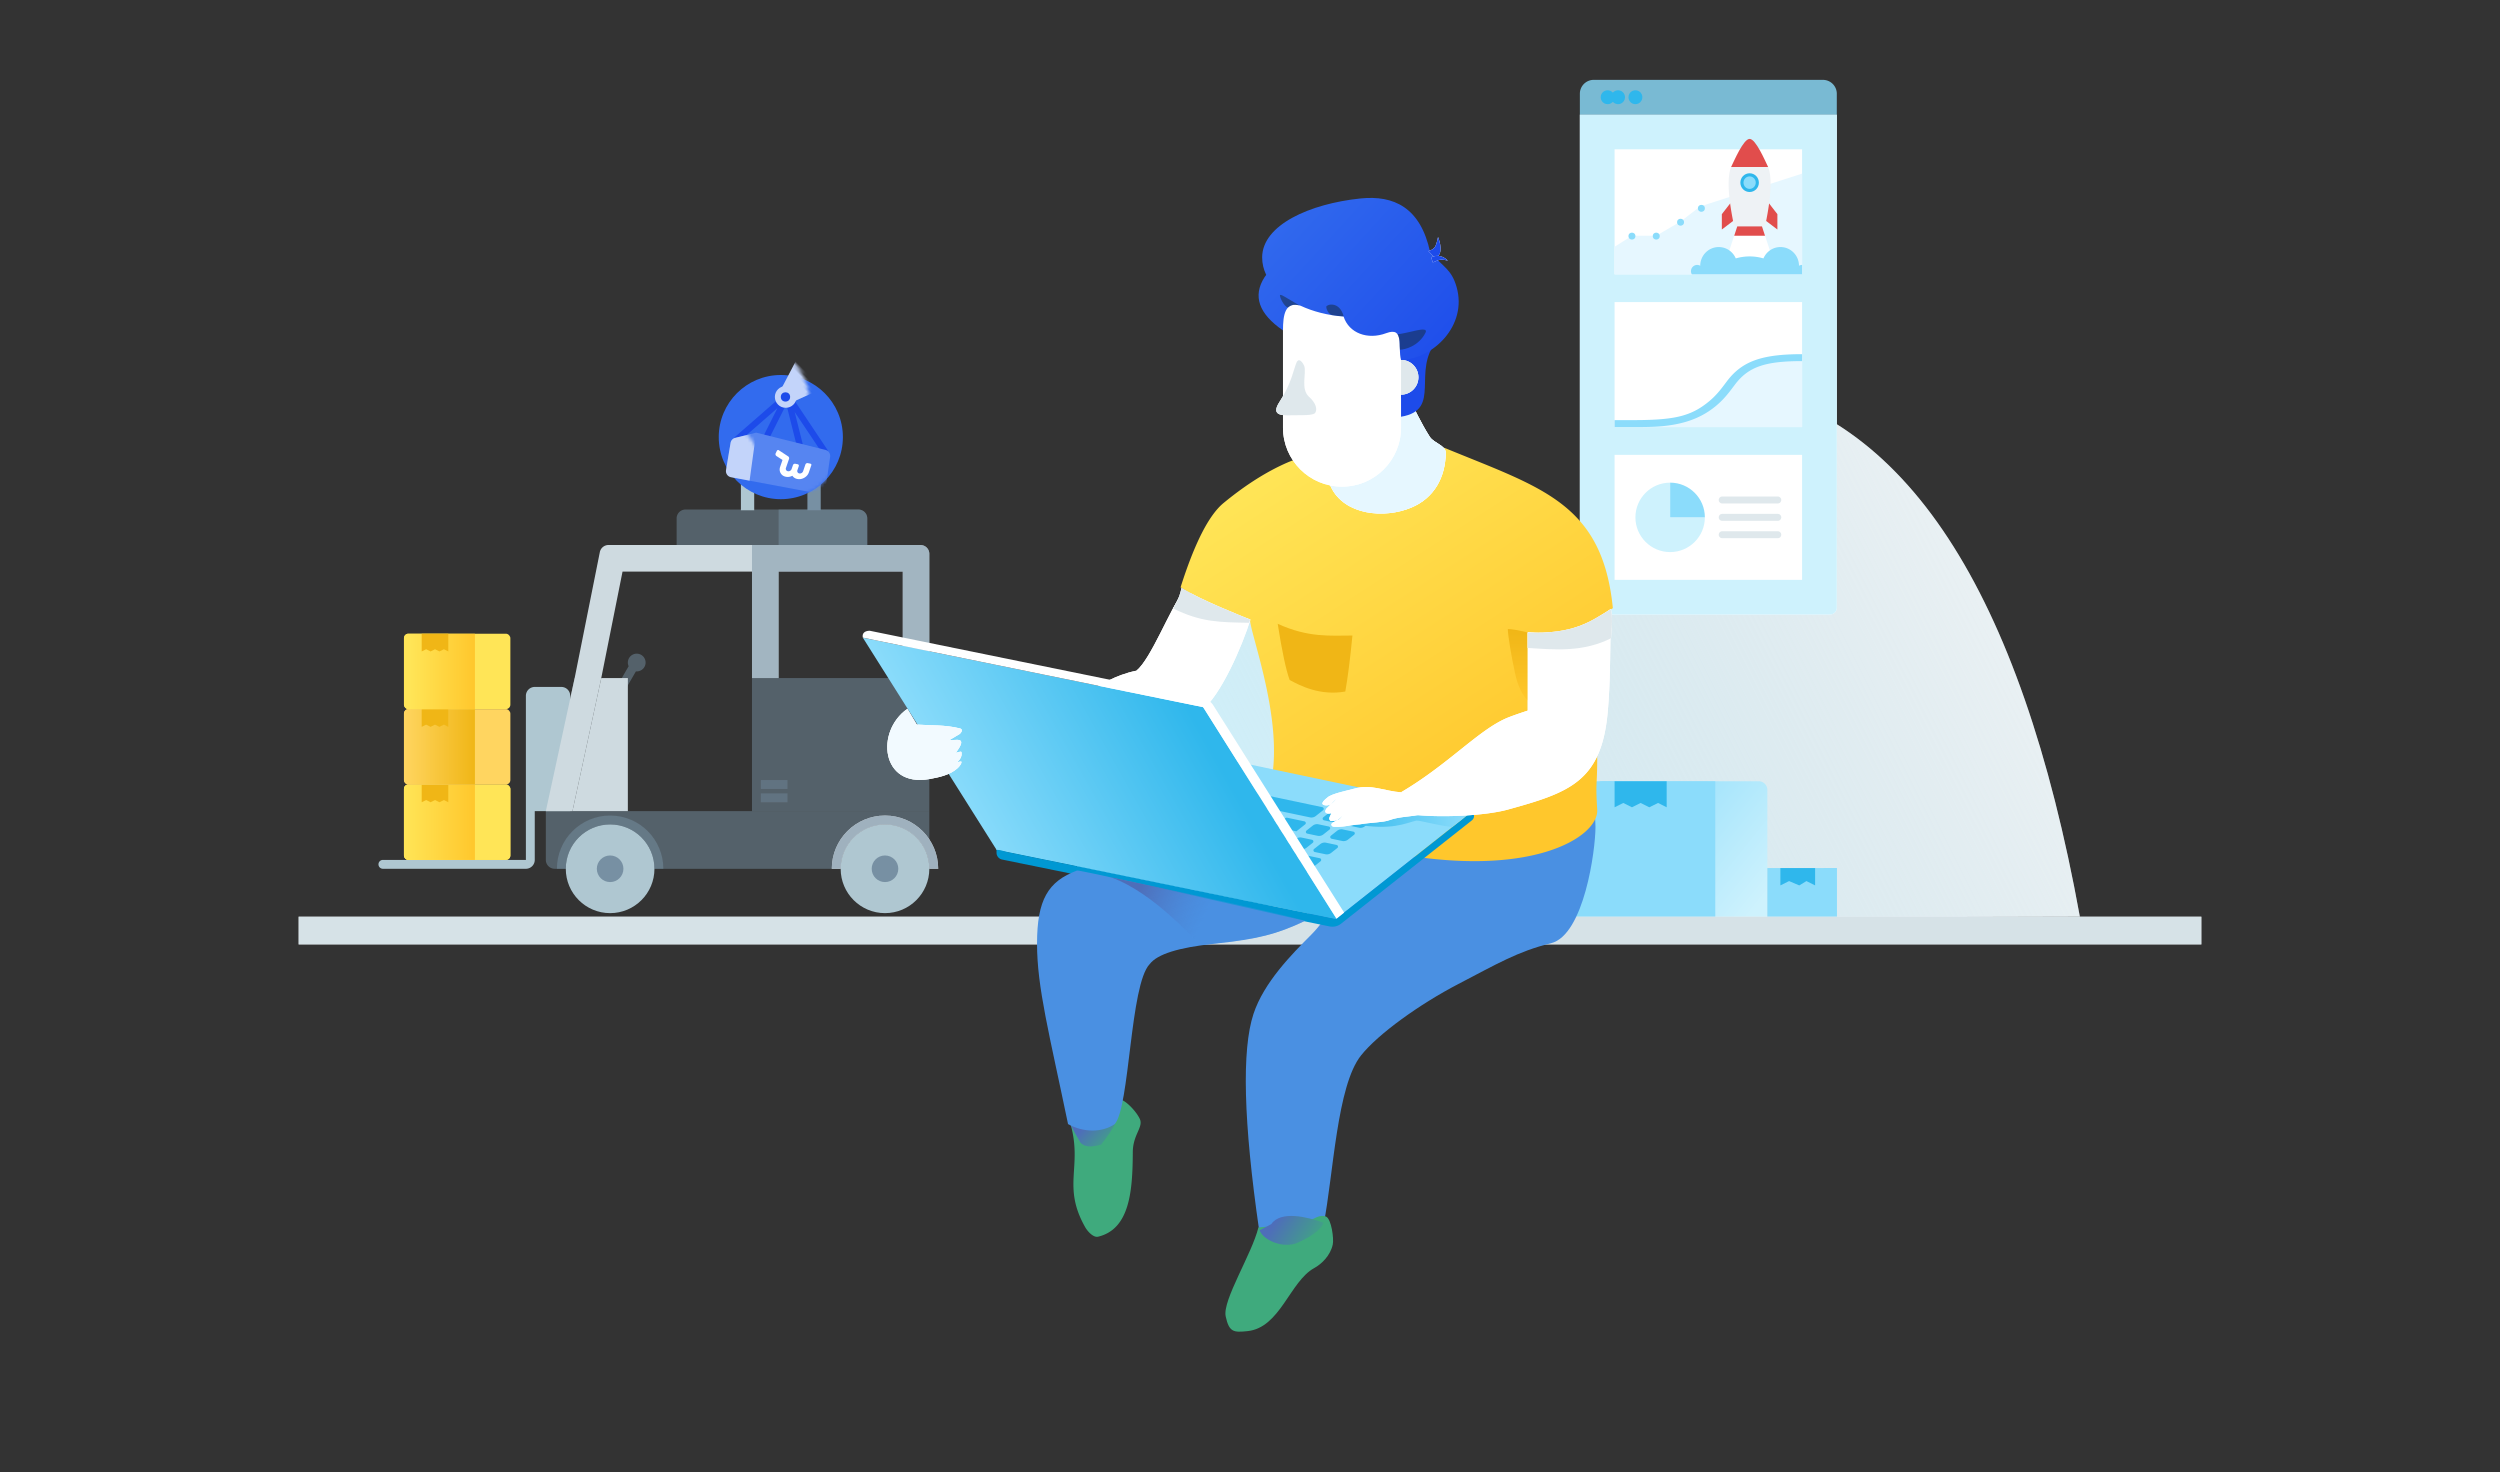 <svg xmlns="http://www.w3.org/2000/svg" xmlns:xlink="http://www.w3.org/1999/xlink" width="720" height="424" viewBox="0 0 720 424">
    <rect x="0" y="0" width="720" height="424" fill="#333333" stroke="none"/>
    <defs>
        <path id="a" d="M0 0h720v424H0z"/>
        <linearGradient id="d" x1="0%" y1="35.677%" y2="64.323%">
            <stop offset="0%" stop-color="#AFC7D1" stop-opacity=".2"/>
            <stop offset="100%" stop-color="#CEF2FD"/>
        </linearGradient>
        <path id="c" d="M223 241c17.077-94.202 50.55-145.298 100.42-153.288 74.805-11.986 4.494 42.109 42.888 64.404 17.06 9.906 36.916 5.454 68.018 0 31.103-5.455 74.5 9.665 78.674 88.07-52.45 1-149.116 1.27-290 .814z"/>
        <linearGradient id="e" x1="100%" x2="0%" y1="82%" y2="18%">
            <stop offset="0%" stop-color="#CEF2FD"/>
            <stop offset="100%" stop-color="#8BDCFB"/>
        </linearGradient>
        <linearGradient id="f" x1="100%" x2="0%" y1="82%" y2="18%">
            <stop offset="0%" stop-color="#8BDCFB"/>
            <stop offset="100%" stop-color="#8BDCFB"/>
        </linearGradient>
        <linearGradient id="g" x1="53.125%" x2="46.875%" y1="100%" y2="0%">
            <stop offset="0%" stop-color="#8BDCFB"/>
            <stop offset="100%" stop-color="#8BDCFB"/>
        </linearGradient>
        <path id="h" d="M0 241h548v8H0z"/>
        <path id="i" d="M0 15.328C0 6.863 6.86 0 15.322 0s15.322 6.863 15.322 15.328h-2.553c0-7.054-5.717-12.773-12.769-12.773-7.052 0-12.768 5.719-12.768 12.773H0z"/>
        <linearGradient id="j" x1="0%" y1="50%" y2="50%">
            <stop offset="0%" stop-color="#FFE557"/>
            <stop offset="100%" stop-color="#FFC72C"/>
        </linearGradient>
        <linearGradient id="k" x1="0%" y1="50%" y2="50%">
            <stop offset="0%" stop-color="#FFD560"/>
            <stop offset="100%" stop-color="#F0B616"/>
        </linearGradient>
        <linearGradient id="l" x1="8.234%" y1="50%" y2="50%">
            <stop offset="0%" stop-color="#FFE557"/>
            <stop offset="100%" stop-color="#FFC72C"/>
        </linearGradient>
        <ellipse id="m" cx="17.876" cy="17.883" rx="17.876" ry="17.883"/>
        <path id="o" d="M0 10h74v142a2 2 0 0 1-2 2H2a2 2 0 0 1-2-2V10z"/>
        <linearGradient id="p" x1="0%" x2="79.921%" y1="76.657%" y2="43.552%">
            <stop offset="0%" stop-color="#3FAA7D"/>
            <stop offset="100%" stop-color="#4E6EB9"/>
        </linearGradient>
        <linearGradient id="q" x1="0%" x2="79.921%" y1="85.787%" y2="41.343%">
            <stop offset="0%" stop-color="#3FAA7D"/>
            <stop offset="100%" stop-color="#4E6EB9"/>
        </linearGradient>
        <linearGradient id="r" x1="100%" x2="50%" y1="17.925%" y2="95.707%">
            <stop offset="0%" stop-color="#FFE557"/>
            <stop offset="100%" stop-color="#FFC72C"/>
        </linearGradient>
        <linearGradient id="s" x1="50%" x2="50%" y1="0%" y2="100%">
            <stop offset="0%" stop-color="#F0B616"/>
            <stop offset="100%" stop-color="#FFC72C"/>
        </linearGradient>
        <path id="t" d="M84.232 113.102c4.085 5.613 9.385 19.62 13.589 23.056 6.337 1.276 10.331 4.23 14.285 6v5.5c-16.544 4.125-27.544 4.125-33 0-5.602-4.236-11.884-18.953-14.106-26.18 3.302-.878 9.713-3.67 19.232-8.376z"/>
        <linearGradient id="u" x1="80.149%" x2="25.728%" y1="59.877%" y2="41.744%">
            <stop offset="0%" stop-color="#8BDCFB"/>
            <stop offset="100%" stop-color="#2FB7EC"/>
        </linearGradient>
        <linearGradient id="v" x1="3.022%" x2="109.46%" y1="49.697%" y2="50.942%">
            <stop offset="0%" stop-color="#8BDCFB"/>
            <stop offset="100%" stop-color="#2FB7EC"/>
        </linearGradient>
        <path id="w" d="M155.529 118.368c.327 9.971.056 19.98.98 29.913 1.841 19.788 10.987 22.978 28.749 27.877 6.366 1.756 18.425 2.333 26.5 1.562 1.709-2.56 3.115-4.748 4.22-6.562-13.619-8-22.485-18.133-30.72-21.477-1.751-.71-5.203-1.86-5.75-2.023v-22.5c-5.318.403-9.851-.012-13.6-1.246a34.257 34.257 0 0 1-10.379-5.544z"/>
        <path id="x" d="M144.562 56.477c-2.017 3.918-4.21 8.655-6.612 12.35-1.182 1.818-4.625 2.445-4.587 4.614.125 7.117 3.362 12.956 9.873 15.717 7.786 3.301 19.326 2.23 23.205-5.931 4.75-9.99.792-16.084-11.87-18.284l-10.01-8.466z"/>
        <path id="y" d="M155.5 66.158c0 9.388-7.611 17-17 17s-17-7.612-17-17v-36h34v36z"/>
        <path id="z" d="M125.408 47.39c.778-1.695 2.004.44 2.217 1.027.715 1.964-1.152 6.631 1.388 8.878 1.98 1.751 2.476 3.611 1.71 4.697-.792.655-3.554.581-5.446.597-3.475.028-7.655.547-4.743-3.895 3.447-5.26 4.096-9.61 4.874-11.304z"/>
        <path id="A" d="M160.5 56.658v-10a5 5 0 1 0 0 10z"/>
        <linearGradient id="B" x1="100%" x2="-6.882%" y1="17.237%" y2="92.413%">
            <stop offset="0%" stop-color="#326BEE"/>
            <stop offset="100%" stop-color="#1D4BEA"/>
        </linearGradient>
        <path id="C" d="M164.993 17.333c-1.806-.75-2.093-2.777-.863-6.08.35 1.695.687 2.708 1.013 3.04.709.72.834.61 1.76 1.014l-1.91 2.026z"/>
        <path id="D" d="M167.32 19.892c-1.805-.75-2.708-2.125-2.708-4.125.361.632.705 1.114 1.031 1.446.709.72 1.475.873 2.401 1.278l-.724 1.4z"/>
        <path id="E" d="M138.423 171.196c4.828-.324 8.661-2.456 13.501-1.081 1.777.504 6.625 1.442 7.799 2.58.245.239 2.678 1.948.602 2.244-2.075.296-3.486-2.342-3.006-1.745l2.718 2.724c.751 1.135-.13 1.404-.718 1.404-.918 0-.95-.616-.236 1 .225.509 0 .888-.227 1.046-.42.293-1.612-.11-2.025-.158-1.09-.125-2.206-2.742-1.75-1.744.069.151.616.95 1.75 1.744.37.26 2.366.81 1.548 1.686-.223.238-.583.238-1.94.238-1.358 0-5.227-.759-6.083-.73-3.188-.556-6.704-.518-8.478-1.194-3.105-1.182-7.385-.965-9.03-1.744 2.543-1.947 2.7-2.527 5.575-6.27z"/>
        <path id="F" d="M20.515 151.688c-4.518.305-8.007.026-12.408 1.095-.761.184-.761.822 0 1.575l3.124 1.856c-2.061 0-5.515-1.186-2.061 3.44.338.453-1.474-.542-1.542 0-.085.683-.085 1.625 1.193 2.79.275.25-1.186-.36-1.193 0-.009.48.48 1.187 1.16 1.81 2.104 1.928 5.247 2.61 8.094 3.115 13.919 2.47 15.587-13.74 6.342-20.211l-2.709 4.53z"/>
        <linearGradient id="G" x1="50%" x2="89.342%" y1="50%" y2="43.878%">
            <stop offset="0%" stop-color="#4A90E2" stop-opacity=".4"/>
            <stop offset="100%" stop-color="#4E6EB9"/>
        </linearGradient>
        <path id="H" d="M90.173 122.365c8.412-.168 13.73-.107 21.883-4.144-.43-.762-1.84-2.736-2.444-5.88-5.729 3.538-17.354 8.102-19.785 9.092.288.956.404 1.267.346.932z"/>
        <path id="I" d="M192 129.607c8.056.52 15.825 1.255 23.979-2.782 0-1.097.603-5.312 0-8.457-5.73 3.54-10.677 7.36-23.979 6.79v4.45z"/>
    </defs>
    <g fill="none" fill-rule="evenodd">
        <mask id="b" fill="#fff">
            <use xlink:href="#a"/>
        </mask>
        <g mask="url(#b)">
            <g fill-rule="nonzero" transform="matrix(-1 0 0 1 822 23)">
                <use fill="#FFF" xlink:href="#c"/>
                <use fill="url(#d)" xlink:href="#c"/>
            </g>
            <g fill-rule="nonzero">
                <path fill="url(#e)" d="M17.5 0h45A2.5 2.5 0 0 1 65 2.5V40H15V2.5A2.5 2.5 0 0 1 17.5 0z" transform="translate(444 225)"/>
                <path fill="url(#f)" d="M2.5 0H50v40H0V2.5A2.5 2.5 0 0 1 2.5 0z" transform="translate(444 225)"/>
                <path fill="#2FB7EC" d="M465 225h15v7.5l-2.48-1.25-2.52 1.25-2.5-1.25-2.5 1.25-2.5-1.25-2.5 1.25z"/>
                <path fill="#8BDCFB" d="M509 250h20v15h-20z"/>
                <path fill="url(#g)" d="M81.25 25H85v15h-3.75z" transform="translate(444 225)"/>
                <path fill="#2FB7EC" d="M512.75 250h10v5l-2.5-1.25-2.065 1.25-2.935-1.25-2.5 1.25z"/>
            </g>
            <g transform="translate(86 23)">
                <use fill="#FFF" xlink:href="#h"/>
                <use fill="#AFC7D1" fill-opacity=".5" xlink:href="#h"/>
            </g>
            <path fill="#7790A3" fill-opacity=".5" fill-rule="nonzero" d="M157.201 233.602h110.447v16.606H159.761a2.56 2.56 0 0 1-2.56-2.56v-14.046z"/>
            <path fill="#AFC7D1" d="M156.563 233.602h-2.554v14.052a2.554 2.554 0 0 1-2.554 2.554v-49.812a2.56 2.56 0 0 1 2.56-2.56h7.648a2.56 2.56 0 0 1 2.56 2.56v33.206h-7.66zM110.277 247.653h41.178v2.555h-41.178a1.277 1.277 0 0 1 0-2.555z"/>
            <path fill="#AFC7D1" fill-opacity=".5" d="M165.5 195.28h7.662l-8.3 38.322h-7.661z"/>
            <path fill="#CEDAE0" d="M165.5 195.28l7.251-36.266a2.554 2.554 0 0 1 2.504-2.054h89.84a2.554 2.554 0 0 1 2.553 2.555v35.766h-7.66v-30.657h-35.753v30.657h-7.66v-30.657H179.29l-6.128 30.657-8.3 38.32h-7.661l8.3-38.32z"/>
            <path fill="#7790A3" fill-opacity=".5" fill-rule="nonzero" d="M267.648 195.28v38.322h-51.074V156.96h48.514a2.56 2.56 0 0 1 2.56 2.56v35.76zm-7.66 0v-30.656h-35.753v30.657h35.752z"/>
            <path fill="#7790A3" fill-opacity=".5" d="M197.428 146.741h49.784a2.56 2.56 0 0 1 2.56 2.56v7.659h-54.904V149.3a2.56 2.56 0 0 1 2.56-2.56z"/>
            <path fill="#7790A3" fill-opacity=".5" d="M224.235 146.741h22.977a2.56 2.56 0 0 1 2.56 2.56v7.659h-25.537V146.74z"/>
            <g fill="#7790A3" fill-opacity=".4">
                <path d="M219.128 224.66h7.661v2.555h-7.66zM219.128 228.492h7.661v2.555h-7.66z"/>
            </g>
            <path fill="#7790A3" fill-opacity=".5" fill-rule="nonzero" d="M183.14 193.354l-4.404 7.63a1.277 1.277 0 0 1-2.212-1.277l4.526-7.842a2.554 2.554 0 1 1 2.09 1.489z"/>
            <g transform="translate(162.947 237.434)">
                <ellipse cx="12.768" cy="12.774" fill="#AFC7D1" rx="12.768" ry="12.774"/>
                <ellipse cx="12.768" cy="12.774" fill="#7790A3" rx="3.831" ry="3.832"/>
            </g>
            <path fill="#7790A3" fill-opacity=".5" d="M160.393 250.208c0-8.466 6.86-15.329 15.322-15.329s15.322 6.863 15.322 15.329h-2.553c0-7.055-5.717-12.774-12.769-12.774-7.052 0-12.768 5.719-12.768 12.774h-2.554z"/>
            <g transform="translate(242.111 237.434)">
                <ellipse cx="12.768" cy="12.774" fill="#AFC7D1" rx="12.768" ry="12.774"/>
                <ellipse cx="12.768" cy="12.774" fill="#7790A3" rx="3.831" ry="3.832"/>
            </g>
            <g transform="translate(239.558 234.88)">
                <use fill="#FFF" xlink:href="#i"/>
                <use fill="#7790A3" fill-opacity=".7" xlink:href="#i"/>
            </g>
            <g fill-rule="nonzero" transform="translate(116.182 182.507)">
                <rect width="30.644" height="21.715" x=".16" y="43.43" fill="#FFE557" rx="1.28"/>
                <g transform="translate(.16 43.43)">
                    <rect width="30.644" height="21.715" fill="#FFE557" rx="1.28"/>
                    <path fill="url(#j)" d="M1.28 0h19.15v21.715H1.28A1.28 1.28 0 0 1 0 20.435V1.28C0 .573.573 0 1.28 0z"/>
                    <path fill="#F0B616" d="M5.107 0h7.661v5.11l-1.267-.64-1.286.64-1.277-.64-1.277.64-1.277-.64-1.277.64z"/>
                </g>
                <g transform="translate(.16 21.715)">
                    <rect width="30.644" height="21.715" fill="#FFD560" rx="1.28"/>
                    <path fill="url(#k)" d="M1.28 0h19.15v21.715H1.28A1.28 1.28 0 0 1 0 20.435V1.28C0 .573.573 0 1.28 0z"/>
                    <path fill="#F0B616" d="M5.107 0h7.661v5.11l-1.267-.64-1.286.64-1.277-.64-1.277.64-1.277-.64-1.277.64z"/>
                </g>
                <g transform="translate(.16)">
                    <rect width="30.644" height="21.715" fill="#FFE557" rx="1.28"/>
                    <path fill="url(#l)" d="M1.28 0h19.15v21.715H1.28A1.28 1.28 0 0 1 0 20.435V1.28C0 .573.573 0 1.28 0z"/>
                    <path fill="#F0B616" d="M5.107 0h7.661v5.11l-1.267-.64-1.286.64-1.277-.64-1.277.64-1.277-.64-1.277.64z"/>
                </g>
            </g>
            <path fill="#CEDAE0" fill-rule="nonzero" d="M180.823 233.602h-15.96l8.299-38.321h7.66z"/>
            <g>
                <path fill="#AFC7D1" d="M215.298 136.74c1.057 0 1.915.858 1.915 1.916v8.304h-3.83v-8.304c0-1.058.857-1.915 1.915-1.915z"/>
                <path fill="#7790A3" d="M234.45 136.74c1.058 0 1.916.858 1.916 1.916v8.304h-3.831v-8.304c0-1.058.857-1.915 1.915-1.915z"/>
            </g>
            <g transform="translate(206.998 108)">
                <mask id="n" fill="#fff">
                    <use xlink:href="#m"/>
                </mask>
                <use fill="#326BEE" xlink:href="#m"/>
                <path fill="#C3D4FA" d="M17.654-5.34l14.33-.023-5.05 13.506-5.067.008z" mask="url(#n)" transform="rotate(45 24.82 1.394)"/>
                <path stroke="#1D4BEA" stroke-linecap="round" stroke-linejoin="round" stroke-width="1.792" d="M13.469 18.39l6.279-12.518M5.395 18.39L19.748 5.873M19.748 5.872l3.588 14.307M19.748 5.872l10.764 16.095" mask="url(#n)"/>
                <path fill="#5685F1" d="M10.778 16.602l19.959 4.974a1.789 1.789 0 0 1 1.34 1.988l-1.3 9.072a1.793 1.793 0 0 1-2.106 1.505L3.535 29.443a1.789 1.789 0 0 1-1.439-2.051l1.312-7.845a1.79 1.79 0 0 1 1.334-1.44l6.036-1.505z" mask="url(#n)"/>
                <path fill="#FFF" d="M25.428 24.542a.605.605 0 0 0-.582.5l-.287 2.051a.937.937 0 0 1-.327.582.925.925 0 0 1-.628.247.7.7 0 0 1-.71-.827l.173-1.245a.429.429 0 0 0-.445-.442h-.684a.608.608 0 0 0-.57.443l-.178 1.244a.929.929 0 0 1-.327.587.92.92 0 0 1-.618.242.699.699 0 0 1-.553-.246.697.697 0 0 1-.167-.582l.385-2.72a.638.638 0 0 0-.362-.654l-3.071-1.257c-.19-.077-.406.095-.48.382l-.177.685a.635.635 0 0 0 .37.723l1.932.786-.291 2.056c-.098.69.066 1.28.492 1.769.426.489.988.733 1.686.733.644 0 1.232-.214 1.764-.642.425.427.957.64 1.594.64.698 0 1.33-.246 1.893-.736.565-.49.896-1.08.993-1.769l.31-2.207c.026-.19-.182-.344-.463-.344h-.672z" mask="url(#n)" transform="rotate(11 21.184 26.023)"/>
                <ellipse cx="19.288" cy="6.319" fill="#C3D4FA" fill-rule="nonzero" mask="url(#n)" rx="3.128" ry="3.13"/>
                <ellipse cx="19.217" cy="6.319" fill="#1D4BEA" fill-rule="nonzero" mask="url(#n)" rx="1.341" ry="1.341"/>
                <path fill="none" d="M10.064 16.662h1.794L11.85 29.18h-1.794z" mask="url(#n)" transform="rotate(10 10.957 22.922)"/>
                <path fill="#C3D4FA" fill-rule="nonzero" d="M10.753 19.644l-1.311 7.842a1.79 1.79 0 0 1-1.335 1.44l-6.035 1.505 1.896-13.829 5.343.99a1.789 1.789 0 0 1 1.442 2.052z" mask="url(#n)" transform="rotate(180 6.425 23.517)"/>
            </g>
            <g transform="translate(455 23)">
                <g fill-rule="nonzero">
                    <use fill="#FFF" xlink:href="#o"/>
                    <use fill="#CEF2FD" xlink:href="#o"/>
                </g>
                <path fill="#FFF" fill-rule="nonzero" d="M10 108h54v36H10z"/>
                <path fill="#CEF2FD" d="M26 116v10h10c0 5.523-4.477 10-10 10s-10-4.477-10-10 4.477-10 10-10z"/>
                <path fill="#8BDCFB" d="M26 116c5.523 0 10 4.477 10 10H26v-10z"/>
                <g fill="#AFC7D1" fill-opacity=".4" fill-rule="nonzero">
                    <path d="M41 120h16a1 1 0 0 1 0 2H41a1 1 0 1 1 0-2zM41 125h16a1 1 0 0 1 0 2H41a1 1 0 1 1 0-2zM41 130h16a1 1 0 0 1 0 2H41a1 1 0 0 1 0-2z"/>
                </g>
                <path fill="#FFF" fill-rule="nonzero" d="M10 20h54v36H10z"/>
                <path fill="#E6F7FF" d="M10 48.067l5.034-3.175H22l7-4.095 5.667-4.35L64 27v29H10z"/>
                <path fill="#FFF" d="M56 53H41.778l3.252-9.9h7.717z"/>
                <g fill-rule="nonzero" transform="translate(40.889 17)">
                    <path fill="#E14D4C" d="M12.444 17.1L16 21.679V26.1l-3.556-2.7v-6.3zm-8.888 0L0 21.679V26.1l3.556-2.7v-6.3z"/>
                    <path fill="#EEF2F5" d="M13.33 8.1c1.153 2.914.908 8.374-.736 16.381a.9.9 0 0 1-.881.719H4.287a.9.9 0 0 1-.881-.719c-1.644-8.007-1.89-13.467-.74-16.381H13.33z"/>
                    <path fill="#E14D4C" d="M4.444 25.2l-.888 2.7h8.888l-.888-2.7z"/>
                    <ellipse cx="8" cy="12.6" fill="#8BDCFB" stroke="#2FB7EC" stroke-width=".9" rx="2.217" ry="2.25"/>
                    <path fill="#E14D4C" d="M8 0C6.225 0 3.556 6.299 2.667 8.1h10.666C12.444 6.299 9.778 0 8 0z"/>
                </g>
                <path fill="#8BDCFB" fill-rule="nonzero" d="M64 53.3V56H32.238a1.809 1.809 0 0 1-.238-.9c0-.994.796-1.8 1.778-1.8.324 0 .627.088.889.24.005-2.977 2.39-5.39 5.333-5.39 2.2 0 4.088 1.348 4.904 3.273a14.065 14.065 0 0 1 3.985-.573c1.383 0 2.72.2 3.985.573.816-1.925 2.704-3.273 4.904-3.273 2.942 0 5.328 2.413 5.333 5.39.262-.152.565-.24.889-.24z"/>
                <circle cx="15" cy="45" r="1" fill="#8BDCFB"/>
                <circle cx="22" cy="45" r="1" fill="#8BDCFB"/>
                <circle cx="29" cy="41" r="1" fill="#8BDCFB"/>
                <circle cx="35" cy="37" r="1" fill="#8BDCFB"/>
                <g>
                    <path fill="#FFF" fill-rule="nonzero" d="M10 64h54v36H10z"/>
                    <path fill="#E6F7FF" d="M11.202 100c14.189-.875 25.7-3.86 32.702-12.747 7.002-8.888 15.313-7.254 20.096-7.254V100H11.202z"/>
                    <path fill="#8BDCFB" fill-rule="nonzero" d="M10 99.987c.658 0 2.509.002 3.67.008 6.873.032 9.793-.077 13.368-.7 4.752-.829 8.707-2.52 12.184-5.414.485-.404.946-.821 1.39-1.254a27.285 27.285 0 0 0 2.272-2.536c.292-.366.58-.738.939-1.213l.872-1.156C48.574 82.628 53.37 81 64 81V79c-11.602 0-17.25 2.029-21.585 7.722l-.876 1.16c-.35.464-.627.823-.907 1.172a25.251 25.251 0 0 1-2.102 2.347c-.4.392-.817.769-1.254 1.133-5.586 4.649-10.604 5.524-23.589 5.462A991.273 991.273 0 0 0 10 97.99v1.998z"/>
                </g>
                <path fill="#8BDCFB" fill-opacity=".8" d="M4 0h66a4 4 0 0 1 4 4v6H0V4a4 4 0 0 1 4-4z"/>
                <circle cx="16" cy="5" r="2" fill="#2FB7EC"/>
                <circle cx="8" cy="5" r="2" fill="#2FB7EC"/>
                <circle cx="11" cy="5" r="2" fill="#2FB7EC"/>
            </g>
            <g>
                <path fill="#4A90E2" fill-rule="nonzero" d="M378.737 264.312c-11.272-6.879-23.237-14.672-23.237-26.154 0-10.53 13.546-6.19 23.237-13 9.37-6.586 14.645-24.5 28.763-24.5 28.719 0 52 16.789 52 37.5 0 6.687-3.29 31.14-12.832 33.5-9.543 2.359-15.493 5.927-26.654 11.732-11.162 5.805-23.101 14.377-28.043 20.582-6.956 8.733-7.921 34.082-10.77 48.719-6.148 3.81-12.344 4.3-18.589 1.467-4.49-31.078-5.027-51.792-1.611-62.142 3.006-9.108 11.003-17.157 16.698-22.886 1.092-1.098 2.08-2.292 3.047-3.504-1.235-.781-1.962-1.285-2.01-1.314z"/>
                <path fill="#3FAA7D" fill-rule="nonzero" d="M362.43 353.49c-1.866 7.657-10.416 20.992-9.433 25.622.982 4.63 2.364 4.658 6.281 4.253 9.43-.974 12.2-14.303 19.207-18.153 2.21-1.214 4.682-3.65 5.355-6.814.355-1.662-.39-7.318-1.94-8.013-2.277-1.022-5.15 2.012-7.622 2.362-3.264.463-6.583.387-9.875.58l-1.973.164z"/>
                <path fill="url(#p)" fill-rule="nonzero" d="M133.19 297.33c-1.078 2.85-6.805 5.433-11.127 3.515-1.964-.87-6.558-3.253-7.3-5.69 4.53-1.67 12.327-3.594 15.062.387l3.365 1.787z" transform="matrix(-1 0 0 1 495.952 57)"/>
                <path fill="#3FAA7D" fill-rule="nonzero" d="M328.26 322.243c1.11 2.366-1.988 4.493-2.014 9.548-.06 11.223-.855 22.166-9.982 24.374-1.387.335-3.071-1.557-3.756-2.776-6.608-11.762-.839-17.102-4.08-29.231a80.022 80.022 0 0 0 2.528-1.78c4.661-3.464 8.464-5.369 11.41-5.714 1.431-.168 4.785 3.212 5.894 5.579z"/>
                <path fill="url(#q)" fill-rule="nonzero" d="M59.951 266.556c.374 1.17 2.192 3.876 4.024 6.129 1.803.381 4.089 1.135 5.874-.55 1.046-1.771 2.391-4.096 3.264-5.83-7.883 1.233-13.162.251-13.162.251z" transform="matrix(-1 0 0 1 381.064 57)"/>
                <path fill="url(#r)" fill-rule="nonzero" d="M140.5 71.977C112.653 83.473 95.017 87.833 92 118.123c9.182 7.125 17.348 9.647 24.5 7.568v38.467c-13.333-7.58-20-8.58-20-3 0 8.369.523 7 0 15s19.648 20.525 61.365 12c15.328-3.133 33.685-1.502 33.304-17-5.56-18 5.331-45.467 5.331-49.791a81.067 81.067 0 0 0 20-9.21c-4.04-12.723-8.164-20.817-12.374-24.282-6.339-5.218-12.511-9.124-18.517-11.717-6.39-2.76-21.427-4.154-45.109-4.18z" transform="matrix(-1 0 0 1 556.5 57)"/>
                <path fill="url(#s)" fill-rule="nonzero" d="M186.25 125.158c2.767-.667 4.683-1 5.75-1 0 1.746-1.033 8-2.142 13-.739 3.333-1.941 5.878-3.608 7.636v-19.636z" transform="matrix(-1 0 0 1 626.25 57)"/>
                <g fill="#FFF" transform="matrix(-1 0 0 1 425.106 57)">
                    <use xlink:href="#t"/>
                    <use xlink:href="#t"/>
                </g>
                <g fill-rule="nonzero">
                    <path fill="#8BDCFB" d="M424 233.658l-90.25-19-46.842 30.038 97.85 19.962z"/>
                    <path fill="#2FB7EC" d="M383.229 233.704l-2.114 1.67a.5.5 0 0 0 .207.882l2.986.628a2 2 0 0 0 1.652-.387l2.114-1.67a.5.5 0 0 0-.207-.882l-2.986-.628a2 2 0 0 0-1.652.387zm-2.388-1.238l-56.36-11.865-37.573 24.095 77.609 15.832 15.797-12.479a.5.5 0 0 0-.207-.882l-3.048-.641a2 2 0 0 0-1.652.387l-15.89 12.553-2-.5 16.546-13.071-4.947-1.042-16.6 13.113-2-.5 16.52-13.05-55.296-11.642 1.742-1.116 55.037 11.586 2.52-1.99a.5.5 0 0 0-.207-.881l-55.092-11.599 1.742-1.116 55.877 11.763 2.52-1.99a.5.5 0 0 0-.207-.882l-46.432-9.775 1.742-1.116 46.3 9.747a2 2 0 0 0 1.652-.388l2.113-1.67a.5.5 0 0 0-.206-.88zm-9.198 11.436l2.986.629a2 2 0 0 0 1.652-.388l1.784-1.41a.5.5 0 0 0-.207-.881l-2.986-.629a2 2 0 0 0-1.652.388l-1.784 1.41a.5.5 0 0 0 .207.881zm4.84-3.823l2.986.628a2 2 0 0 0 1.652-.387l1.784-1.41a.5.5 0 0 0-.207-.881l-2.986-.63a2 2 0 0 0-1.652.389l-1.784 1.41a.5.5 0 0 0 .207.88zm14.324-5.33l-2.665 2.104a.5.5 0 0 0 .207.882l3.048.642a2 2 0 0 0 1.652-.388l2.113-1.67a.5.5 0 0 0-.207-.881l-3.736-.787a.5.5 0 0 0-.412.097zm-5.72 4.518l-1.785 1.41a.5.5 0 0 0 .207.881l3.048.642a2 2 0 0 0 1.652-.388l1.784-1.41a.5.5 0 0 0-.206-.881l-3.049-.642a2 2 0 0 0-1.652.388zm-4.84 3.823l-1.785 1.41a.5.5 0 0 0 .207.881l3.049.642a2 2 0 0 0 1.651-.388l1.785-1.41a.5.5 0 0 0-.207-.88l-3.049-.643a2 2 0 0 0-1.651.388z"/>
                    <path fill="#8BDCFB" d="M340.017 259.466l31.483-24.87-2.079-.438-31.404 24.808z"/>
                    <path fill="url(#u)" d="M78.5 22l98-20L138 63.087l-98 20z" transform="matrix(-1 0 0 1 425 181.658)"/>
                    <path fill="#0098D3" d="M384.758 264.684l-94.892-19.358c-1.707-.474-2.663-.646-2.866-.516v.78a2 2 0 0 0 1.6 1.959l94.337 19.263a4 4 0 0 0 3.28-.78L424 236.184c.69-.684.69-1.518 0-2.5l-39.242 31z"/>
                    <path fill="#FFF" d="M252.242 184.421l94.258 19.237 36.758 58.323 1.654 2.609 2.2-1.768-37.701-59.722a4 4 0 0 0-2.583-1.784L250.5 181.658c-.758.01-1.313.19-1.665.538-.352.348-.464.827-.335 1.438l3.742.787z"/>
                </g>
                <path fill="url(#v)" fill-rule="nonzero" d="M146.749 181.204c5.226-.687 8.775-1.867 10.281-1.867 3.276.772 7.077 2.903 17.56 1.064 1.272-.528 1.362-3.53 0-3.737-9.365-1.425-18.959-.684-28.419-.183-1.805.096-4.555-1.789-4.814 0 1.19 1.72 4.301 3.853 5.392 4.723z" transform="matrix(-1 0 0 1 564.935 57)"/>
                <g fill="#FFF" transform="matrix(-1 0 0 1 619.508 57)">
                    <use xlink:href="#w"/>
                    <use xlink:href="#w"/>
                </g>
                <g transform="matrix(-1 0 0 1 549.747 57)">
                    <use fill="#FFF" xlink:href="#x"/>
                    <use fill="#FFF" xlink:href="#x"/>
                    <use fill="#E6F7FF" xlink:href="#x"/>
                </g>
                <g fill="#FFF" transform="matrix(-1 0 0 1 525 57)">
                    <use xlink:href="#y"/>
                    <use xlink:href="#y"/>
                </g>
                <g transform="translate(248 57)">
                    <use fill="#FFF" xlink:href="#z"/>
                    <use fill="#FFF" xlink:href="#z"/>
                    <use fill="#AFC7D1" fill-opacity=".4" xlink:href="#z"/>
                </g>
                <path fill="#1D4BEA" fill-rule="nonzero" d="M413.961 97.954c-7.647 8.923 1.534 20.048-10.461 22.068v-19.017l10.461-3.051z"/>
                <g transform="matrix(-1 0 0 1 564 57)">
                    <use fill="#FFF" xlink:href="#A"/>
                    <use fill="#FFF" xlink:href="#A"/>
                    <use fill="#AFC7D1" fill-opacity=".4" xlink:href="#A"/>
                </g>
                <path fill="url(#B)" fill-rule="nonzero" d="M169.913 22.16c.165.21.325.436.48.678 3.454 5.402 1.682 10.509-5.316 15.32 0-4.476-.603-8.476-5.054-7.113-3.573 1.668-7.81 2.777-12.398 3.118-1.554 4.791-6.907 6.79-12.268 4.791-5.36-1.999-3.264 3.995-4.28 7.698-9.205-.26-19.183-9.866-16-20.994 1.44-5.03 3.651-5.61 7.612-10 2.75-12.904 10.459-16.5 20.086-15.5 14.52 1.508 28.302 7.61 28.302 17 0 1.736-.407 3.417-1.164 5.002z" transform="matrix(-1 0 0 1 534.577 57)"/>
                <path fill="#152934" fill-opacity=".5" fill-rule="nonzero" d="M374.159 87.918c-4.103-2.381-5.52-3.444-5.532-2.807-.013.659 1.214 3.195 2.303 3.463.486-.411.995-.665 1.527-.762.274-.05.841-.015 1.702.106zM386.976 91.097c-1.241-4.57-4.995-3.395-5.008-2.758-.013.66.604 2.139 1.692 2.407.78.12 1.359.199 1.735.238.36.039.888.076 1.58.113z"/>
                <g transform="matrix(-1 0 0 1 578.286 57)">
                    <use fill="#FFF" xlink:href="#C"/>
                    <use fill="#1D4BEA" xlink:href="#C"/>
                </g>
                <g transform="rotate(135 278.523 97.692)">
                    <use fill="#FFF" xlink:href="#D"/>
                    <use fill="#1D4BEA" xlink:href="#D"/>
                </g>
                <path fill="#152934" fill-opacity=".5" fill-rule="nonzero" d="M402.486 96.219c.948.052 3.768-.702 5.55-1.078 1.782-.376 3.029-.376 2.528.64-1.953 3.952-6.055 4.934-7.364 4.934-.204-1.557.011-2.295-.273-3.293-.189-.666-.336-1.067-.441-1.203z"/>
                <g fill="#FFF" transform="matrix(-1 0 0 1 542.006 57)">
                    <use xlink:href="#E"/>
                    <use xlink:href="#E"/>
                </g>
                <g transform="matrix(-1 0 0 1 284.536 57)">
                    <use fill="#FFF" xlink:href="#F"/>
                    <use fill="#FFF" xlink:href="#F"/>
                    <use fill="#E6F7FF" fill-opacity=".5" xlink:href="#F"/>
                </g>
                <path fill="#4A90E2" fill-rule="nonzero" d="M375.808 265.22c-7.971 3.83-13.621 5.255-26.092 6.577-10.34 1.096-16.401 2.99-18.605 5.866-5.698 5.936-5.698 41.192-10.07 46.075-3.635 2.482-8.935 2.482-13.446 0-5.4-26.049-8.929-39.301-8.929-51.94 0-12.64 3.142-17.96 11.525-21.086.475-.177 22.347 4.66 65.617 14.508z"/>
                <path fill="url(#G)" fill-rule="nonzero" d="M127.77 195.628c-13.118 4.608-25.04 19.355-26.18 19.578-5.459-.793-14.27-1.357-21.344-3.623-2.637-.845-7.688-2.776-8.426-3.424 10.66-3.022 55.95-12.531 55.95-12.531z" transform="matrix(-1 0 0 1 447.59 57)"/>
                <path fill="#F0B616" fill-rule="nonzero" d="M389.5 183.034c-6.444 0-12.612.668-21.521-3.376 1.237 7.89 2.384 13.282 3.44 16.175 3.06 1.673 8.814 4.614 16.029 3.325.714-4 1.398-9.375 2.052-16.124z"/>
                <g transform="matrix(-1 0 0 1 449.883 57)">
                    <use fill="#FFF" xlink:href="#H"/>
                    <use fill="#FFF" xlink:href="#H"/>
                    <use fill="#AFC7D1" fill-opacity=".4" xlink:href="#H"/>
                </g>
                <g transform="translate(248 57)">
                    <use fill="#FFF" xlink:href="#I"/>
                    <use fill="#FFF" xlink:href="#I"/>
                    <use fill="#AFC7D1" fill-opacity=".4" xlink:href="#I"/>
                </g>
            </g>
        </g>
    </g>
</svg>
